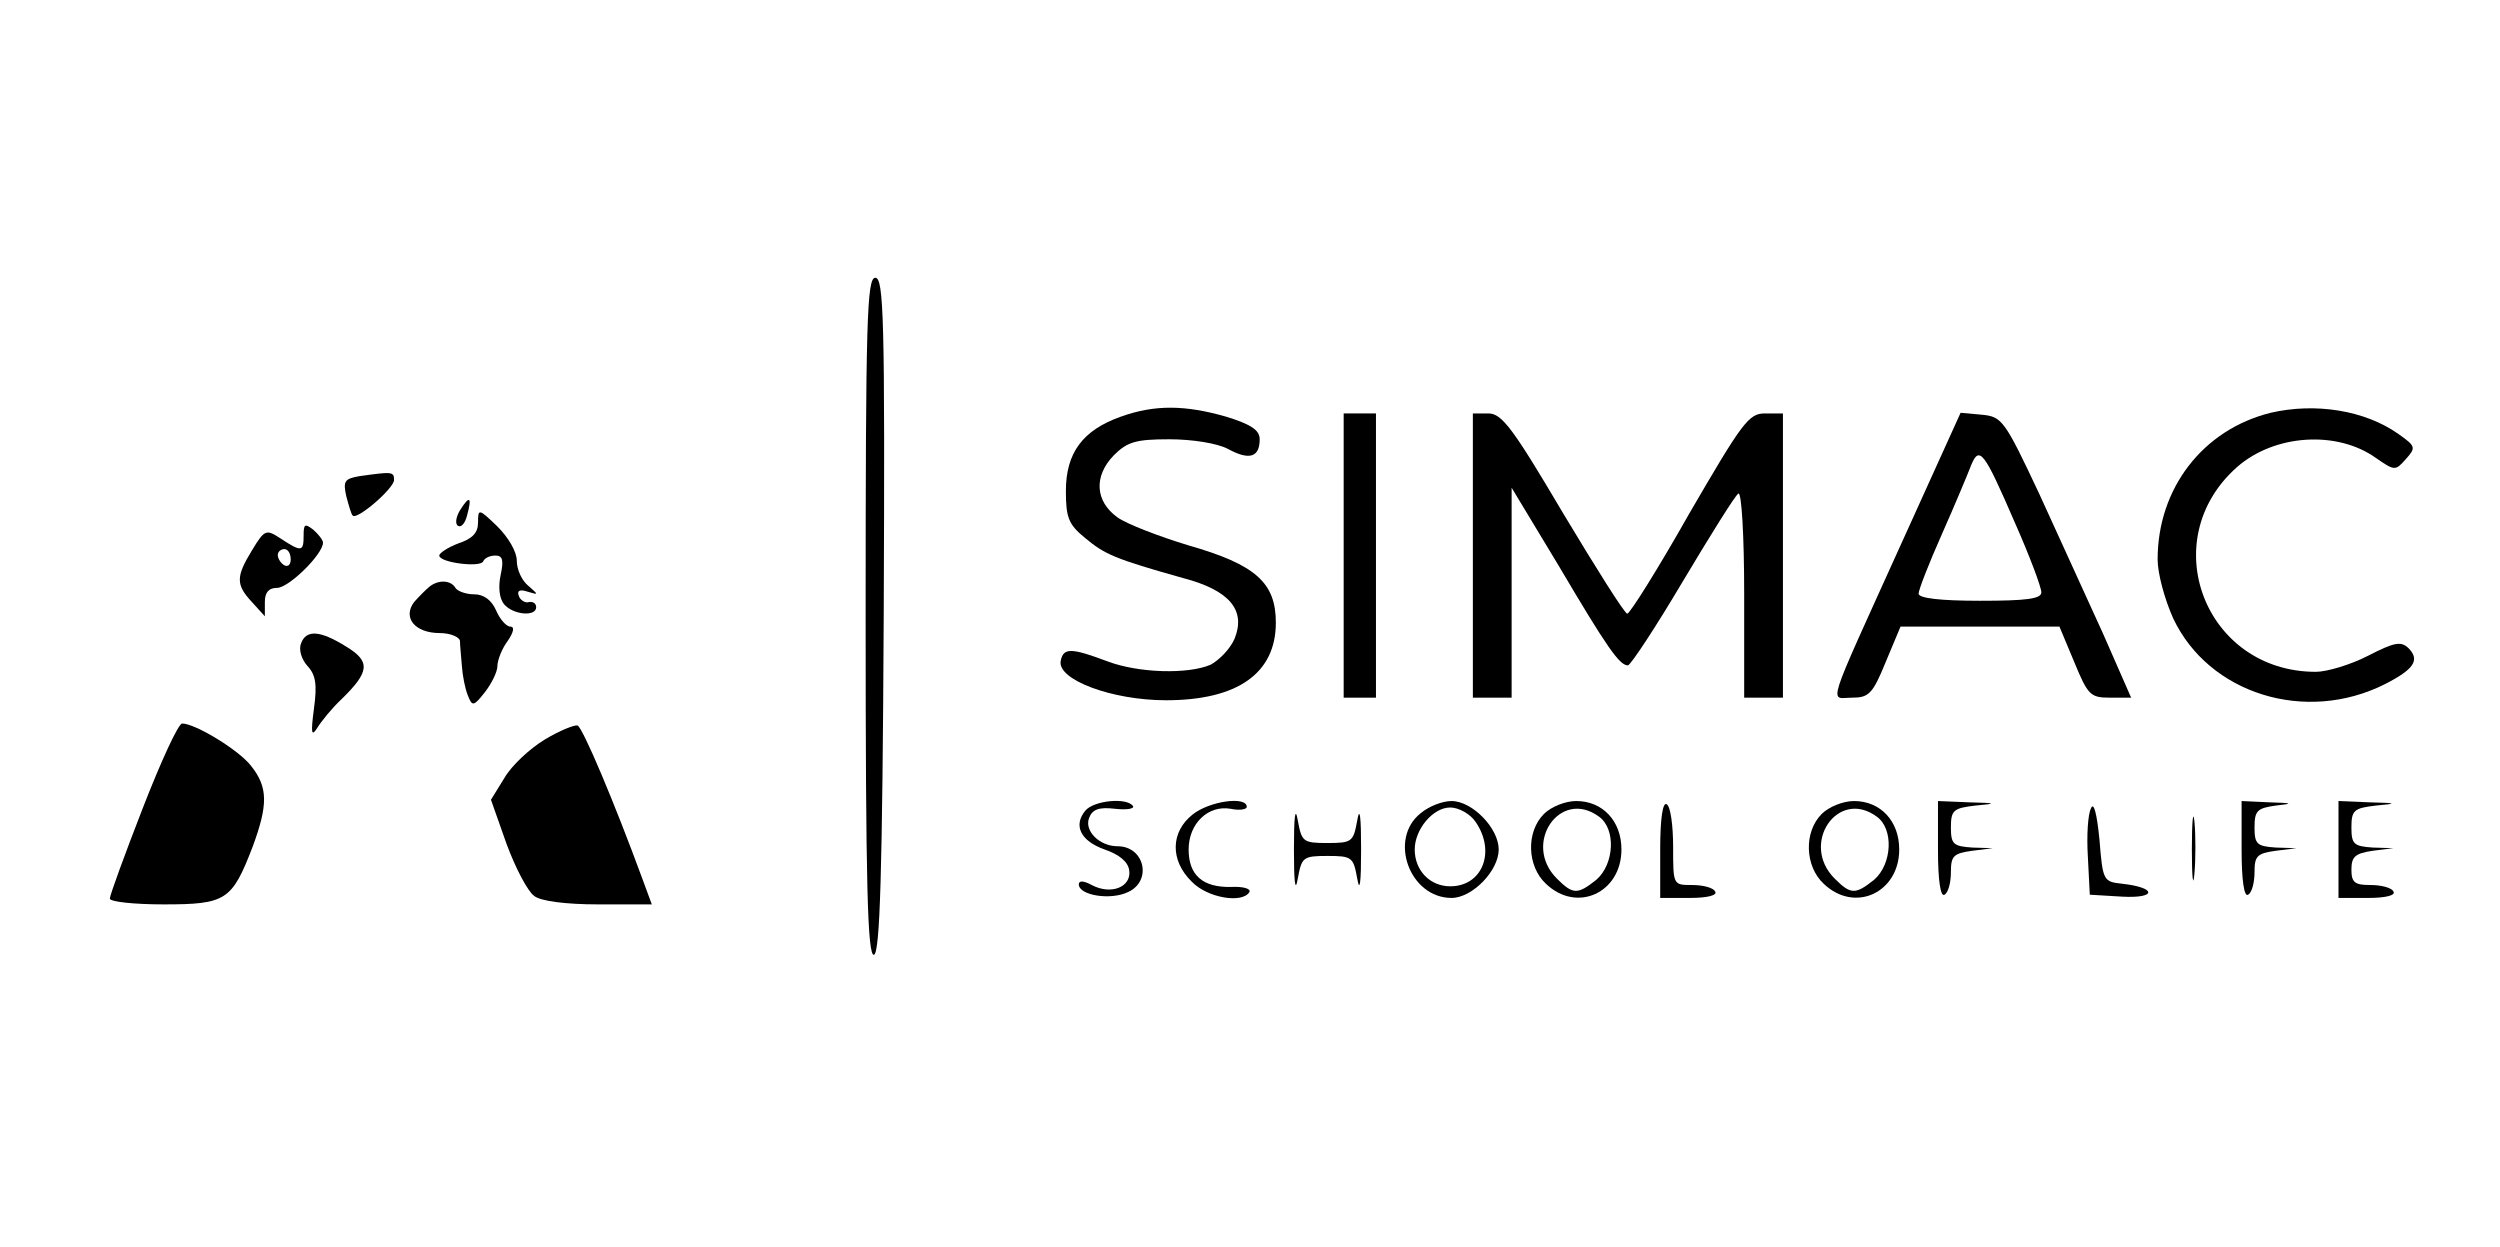 <?xml version="1.0" standalone="no"?>
<!DOCTYPE svg PUBLIC "-//W3C//DTD SVG 20010904//EN"
 "http://www.w3.org/TR/2001/REC-SVG-20010904/DTD/svg10.dtd">
<svg version="1.0" xmlns="http://www.w3.org/2000/svg"
 width="387pt" height="193pt" viewBox="0 0 387 193"
 preserveAspectRatio="xMidYMid meet">

<g transform="translate(0,193) scale(0.1,-0.1)"
fill="#000000" stroke="none">
<path d="M1340 974 c0 -416 3 -525 13 -522 9 4 13 120 15 526 2 460 0 522 -13
522 -13 0 -15 -64 -15 -526z"/>
<path d="M1735 1285 c-59 -21 -85 -56 -85 -115 0 -41 4 -52 30 -73 30 -25 45
-32 152 -62 72 -19 97 -50 79 -94 -7 -16 -24 -33 -37 -40 -35 -15 -111 -13
-159 5 -56 21 -69 22 -73 1 -6 -29 79 -61 163 -61 111 0 170 42 170 120 0 62
-31 90 -136 120 -46 14 -95 33 -109 43 -35 25 -37 64 -6 96 21 21 34 25 86 25
35 0 74 -6 91 -15 33 -18 49 -13 49 15 0 14 -13 23 -52 35 -63 18 -110 19
-163 0z"/>
<path d="M3515 1291 c-105 -26 -175 -117 -175 -227 0 -22 11 -62 24 -91 55
-117 205 -164 328 -102 45 23 54 37 37 55 -12 12 -22 10 -63 -11 -27 -14 -64
-25 -81 -25 -172 0 -250 204 -122 317 58 51 155 57 215 14 29 -20 30 -20 46
-2 16 18 16 20 -11 39 -52 37 -129 49 -198 33z"/>
<path d="M2080 1070 l0 -220 25 0 25 0 0 220 0 220 -25 0 -25 0 0 -220z"/>
<path d="M2280 1070 l0 -220 30 0 30 0 0 163 0 162 73 -121 c75 -127 94 -154
107 -154 4 0 43 59 85 130 43 72 81 133 86 136 5 3 9 -66 9 -155 l0 -161 30 0
30 0 0 220 0 220 -28 0 c-25 0 -35 -14 -117 -155 -48 -85 -92 -155 -96 -155
-4 0 -48 70 -99 155 -78 132 -95 155 -116 155 l-24 0 0 -220z"/>
<path d="M2943 1088 c-119 -263 -111 -238 -76 -238 26 0 32 6 52 55 l23 55
123 0 123 0 23 -55 c21 -51 25 -55 55 -55 l33 0 -43 98 c-24 53 -69 151 -99
217 -54 115 -58 120 -89 123 l-33 3 -92 -203z m176 33 c23 -52 41 -100 41
-108 0 -10 -23 -13 -95 -13 -62 0 -95 4 -95 11 0 6 16 47 36 92 20 45 40 93
45 106 13 32 20 23 68 -88z"/>
<path d="M557 1193 c-24 -4 -26 -8 -21 -31 4 -15 8 -29 10 -30 6 -8 64 42 64
55 0 13 -3 13 -53 6z"/>
<path d="M712 1140 c-6 -10 -8 -21 -3 -24 5 -3 11 4 14 16 8 29 4 32 -11 8z"/>
<path d="M740 1121 c0 -16 -9 -25 -30 -32 -16 -6 -30 -15 -30 -19 0 -11 64
-19 68 -9 2 5 10 9 19 9 11 0 13 -7 8 -30 -4 -19 -2 -36 5 -45 14 -17 50 -20
50 -5 0 6 -5 9 -11 8 -6 -2 -14 3 -16 10 -3 8 2 10 14 6 17 -5 17 -5 1 9 -10
8 -18 25 -18 39 0 14 -13 36 -30 53 -29 28 -30 28 -30 6z"/>
<path d="M470 1101 c0 -25 -3 -26 -35 -5 -23 15 -25 15 -45 -18 -25 -41 -25
-53 0 -80 l20 -22 0 22 c0 15 6 22 19 22 18 0 71 52 71 70 0 4 -7 13 -15 20
-13 10 -15 9 -15 -9z m-20 -37 c0 -8 -4 -12 -10 -9 -5 3 -10 10 -10 16 0 5 5
9 10 9 6 0 10 -7 10 -16z"/>
<path d="M665 1022 c-5 -4 -16 -15 -24 -24 -18 -24 1 -48 40 -48 16 0 30 -6
31 -12 0 -7 2 -25 3 -39 1 -15 5 -35 9 -45 7 -18 9 -18 27 5 10 13 19 31 19
40 0 9 7 27 16 39 9 13 11 22 4 22 -6 0 -16 11 -22 25 -7 16 -19 25 -34 25
-13 0 -26 5 -29 10 -7 12 -26 13 -40 2z"/>
<path d="M466 934 c-4 -10 1 -25 10 -35 13 -14 15 -29 10 -66 -5 -38 -4 -44 5
-30 6 10 23 31 38 45 43 42 45 58 7 81 -40 25 -62 27 -70 5z"/>
<path d="M221 679 c-28 -72 -51 -135 -51 -140 0 -5 38 -9 83 -9 97 0 106 6
138 89 24 65 24 92 -2 125 -19 25 -87 66 -107 66 -6 0 -33 -59 -61 -131z"/>
<path d="M843 785 c-23 -14 -51 -40 -62 -59 l-21 -34 24 -68 c14 -38 33 -74
43 -81 10 -8 49 -13 99 -13 l83 0 -14 38 c-44 120 -93 236 -101 239 -5 1 -28
-8 -51 -22z"/>
<path d="M1680 675 c-19 -23 -7 -47 30 -60 23 -8 36 -19 38 -32 4 -26 -28 -39
-58 -23 -13 7 -20 7 -20 1 0 -17 49 -25 76 -12 38 17 26 71 -16 71 -28 0 -52
24 -44 44 5 13 15 17 40 14 18 -2 30 0 28 4 -9 14 -61 9 -74 -7z"/>
<path d="M1846 669 c-34 -27 -35 -71 -1 -104 24 -25 78 -34 89 -16 3 5 -9 9
-28 8 -44 -1 -66 18 -66 58 0 40 30 69 65 63 14 -3 25 -1 25 3 0 17 -58 9 -84
-12z"/>
<path d="M2003 615 c0 -51 2 -68 6 -45 6 33 8 35 46 35 38 0 40 -2 46 -35 4
-23 6 -6 6 45 0 51 -2 68 -6 45 -6 -33 -8 -35 -46 -35 -38 0 -40 2 -46 35 -4
23 -6 6 -6 -45z"/>
<path d="M2199 671 c-50 -40 -17 -131 48 -131 32 0 73 42 73 75 0 33 -41 75
-73 75 -14 0 -35 -8 -48 -19z m85 -13 c32 -46 11 -100 -39 -100 -31 0 -55 24
-55 57 0 31 28 65 55 65 13 0 31 -10 39 -22z"/>
<path d="M2390 670 c-28 -28 -26 -81 3 -108 48 -46 117 -14 117 53 0 44 -29
75 -70 75 -17 0 -39 -9 -50 -20z m85 -4 c27 -19 24 -74 -4 -98 -29 -23 -36
-23 -61 2 -54 54 5 140 65 96z"/>
<path d="M2570 616 l0 -76 46 0 c27 0 43 4 39 10 -3 6 -19 10 -36 10 -29 0
-29 0 -29 59 0 33 -4 63 -10 66 -6 4 -10 -22 -10 -69z"/>
<path d="M2820 670 c-28 -28 -26 -81 3 -108 48 -46 117 -14 117 53 0 44 -29
75 -70 75 -17 0 -39 -9 -50 -20z m85 -4 c27 -19 24 -74 -4 -98 -29 -23 -36
-23 -61 2 -54 54 5 140 65 96z"/>
<path d="M3000 614 c0 -47 4 -73 10 -69 6 3 10 19 10 35 0 25 4 29 33 33 l32
4 -32 1 c-29 2 -33 5 -33 31 0 27 4 30 38 34 34 3 33 4 -10 5 l-48 2 0 -76z"/>
<path d="M3237 679 c-5 -9 -7 -43 -5 -75 l3 -59 50 -3 c54 -3 54 14 0 20 -29
3 -30 5 -35 68 -4 41 -9 59 -13 49z"/>
<path d="M3393 615 c0 -44 2 -61 4 -37 2 23 2 59 0 80 -2 20 -4 1 -4 -43z"/>
<path d="M3470 614 c0 -47 4 -73 10 -69 6 3 10 19 10 35 0 25 4 29 33 33 l32
4 -32 1 c-29 2 -33 5 -33 31 0 26 4 30 33 34 28 3 26 4 -10 5 l-43 2 0 -76z"/>
<path d="M3620 615 l0 -75 46 0 c27 0 43 4 39 10 -3 6 -19 10 -36 10 -24 0
-29 4 -29 24 0 20 6 25 33 29 l32 4 -32 1 c-29 2 -33 5 -33 31 0 27 4 30 38
34 34 3 33 4 -10 5 l-48 2 0 -75z"/>
</g>
</svg>
